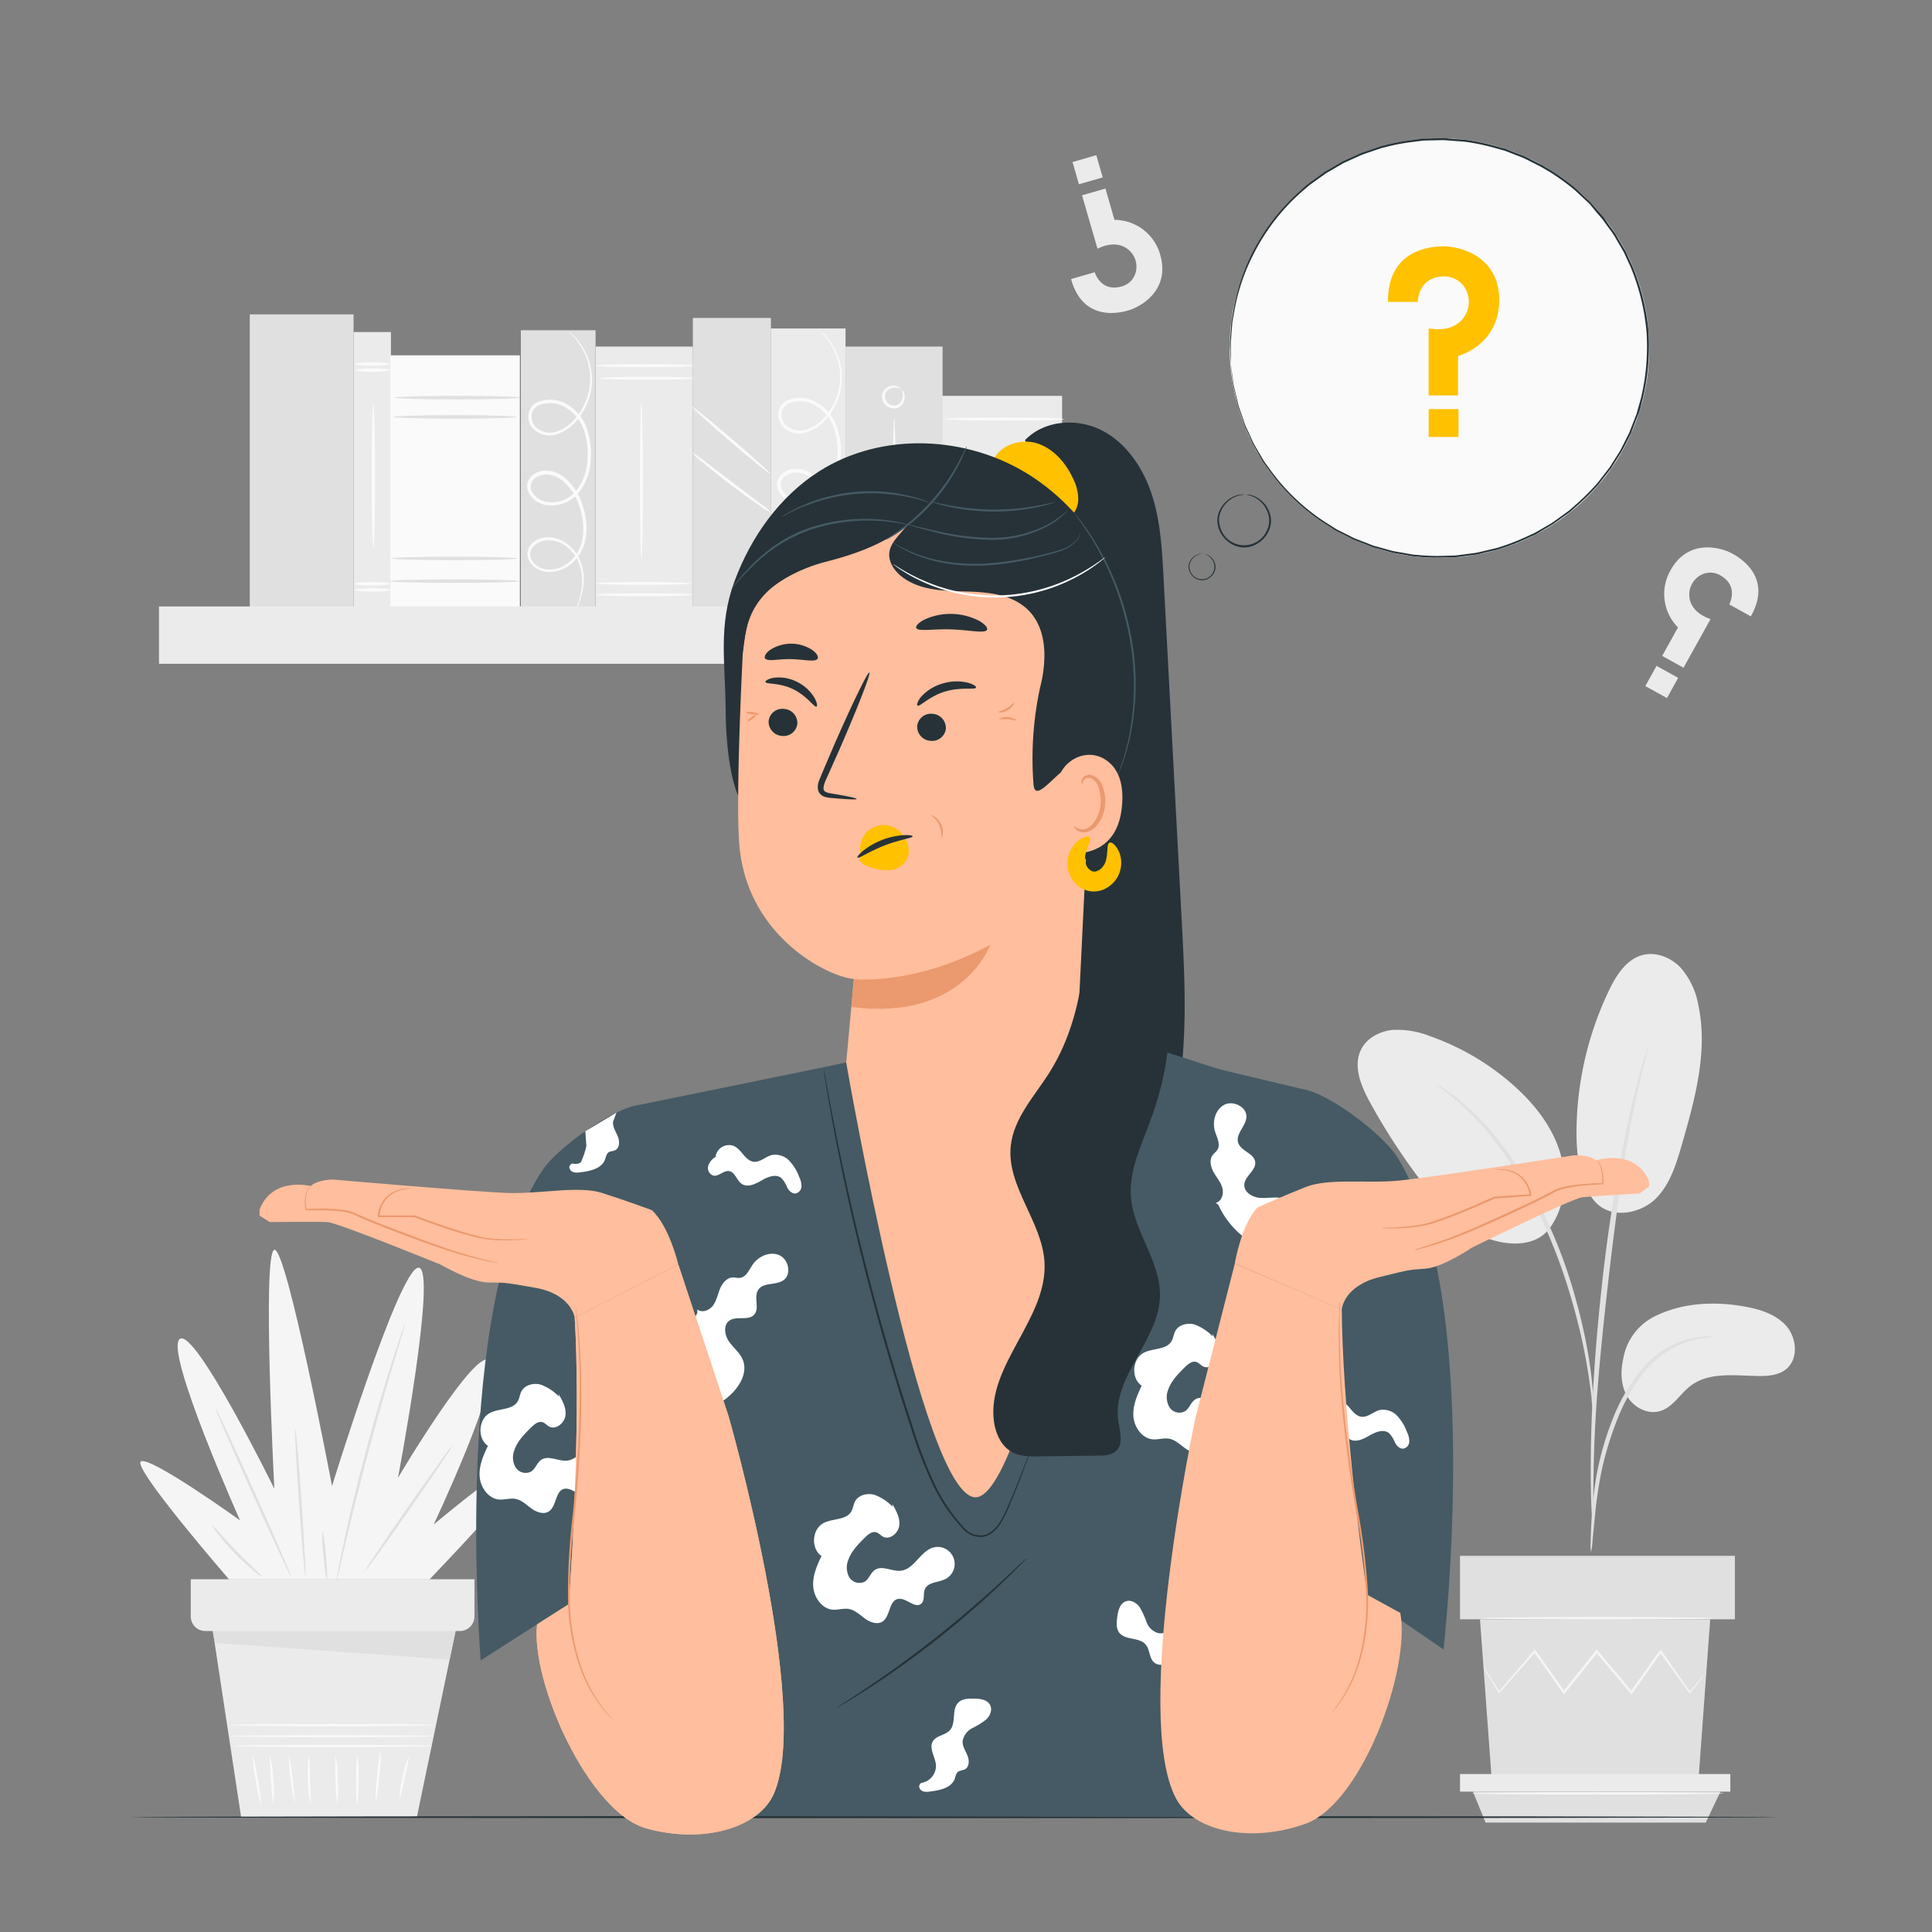 <svg xmlns="http://www.w3.org/2000/svg" viewBox="0 0 500 500"><rect x="0" y="0" width="500" height="500" fill="#808080" stroke="none"/><g id="freepik--background-complete--inject-30"><rect x="243.02" y="102.45" width="31.85" height="54.89" transform="translate(517.89 259.79) rotate(180)" style="fill:#ebebeb"></rect><rect x="154.17" y="89.69" width="25.15" height="68.52" transform="translate(333.49 247.9) rotate(180)" style="fill:#ebebeb"></rect><path d="M153.88,94.64c0-.21,5.75-.38,12.84-.38s12.85.17,12.85.38-5.75.38-12.85.38S153.88,94.85,153.88,94.64Z" style="fill:#fafafa"></path><path d="M155.27,97.89c0-.21,5.44-.38,12.15-.38s12.15.17,12.15.38-5.44.38-12.15.38S155.27,98.1,155.27,97.89Z" style="fill:#fafafa"></path><path d="M166,144.7c-.21,0-.38-9.08-.38-20.27s.17-20.27.38-20.27.38,9.07.38,20.27S166.24,144.7,166,144.7Z" style="fill:#fafafa"></path><path d="M154.17,151c0-.21,5.52-.38,12.31-.38s12.32.17,12.32.38-5.52.38-12.32.38S154.17,151.18,154.17,151Z" style="fill:#fafafa"></path><path d="M154.17,153.91c0-.21,5.65-.38,12.62-.38s12.62.17,12.62.38-5.65.38-12.62.38S154.17,154.12,154.17,153.91Z" style="fill:#fafafa"></path><rect x="179.31" y="82.28" width="20.2" height="75.93" transform="translate(378.82 240.49) rotate(180)" style="fill:#e0e0e0"></rect><path d="M179.18,117.15a19.49,19.49,0,0,1,3.12,2.17l7.29,5.53,7.28,5.54a20,20,0,0,1,2.93,2.44,18.75,18.75,0,0,1-3.24-2c-1.94-1.32-4.58-3.21-7.43-5.37s-5.37-4.2-7.16-5.72A17,17,0,0,1,179.18,117.15Z" style="fill:#fafafa"></path><path d="M179.09,105.27c.14-.16,4.77,3.58,10.34,8.35s10,8.78,9.84,8.94-4.76-3.58-10.34-8.36S179,105.43,179.09,105.27Z" style="fill:#fafafa"></path><rect x="91.5" y="85.93" width="9.66" height="72.33" transform="translate(192.67 244.2) rotate(180)" style="fill:#ebebeb"></rect><path d="M91.9,95.79c0,.25,2,.45,4.53.45S101,96,101,95.79s-2-.46-4.53-.46S91.9,95.54,91.9,95.79Z" style="fill:#fafafa"></path><path d="M91.71,94.21c0,.25,2,.46,4.52.46s4.53-.21,4.53-.46-2-.45-4.53-.45S91.71,94,91.71,94.21Z" style="fill:#fafafa"></path><path d="M91.9,152.67c0,.25,2,.46,4.53.46s4.53-.21,4.53-.46-2-.45-4.53-.45S91.9,152.42,91.9,152.67Z" style="fill:#fafafa"></path><path d="M91.71,151.1c0,.25,2,.45,4.52.45s4.53-.2,4.53-.45-2-.46-4.53-.46S91.71,150.85,91.71,151.1Z" style="fill:#fafafa"></path><path d="M96.63,141.65c.25,0,.45-8.28.45-18.5s-.2-18.51-.45-18.51-.46,8.29-.46,18.51S96.38,141.65,96.63,141.65Z" style="fill:#fafafa"></path><rect x="134.81" y="85.47" width="19.33" height="72.33" transform="translate(288.94 243.27) rotate(180)" style="fill:#e0e0e0"></rect><path d="M148.7,158.73a1.81,1.81,0,0,0,.22-.39c.14-.27.33-.67.55-1.21a21.27,21.27,0,0,0,1.41-4.9,12.88,12.88,0,0,0-1.13-8,10.67,10.67,0,0,0-3.43-3.78,8,8,0,0,0-5.57-1.32,6,6,0,0,0-2.87,1.33,3.83,3.83,0,0,0-1.39,3.06,4.37,4.37,0,0,0,1.65,3.06,6,6,0,0,0,3.3,1.4,8.79,8.79,0,0,0,6.85-2.49,11.05,11.05,0,0,0,3.4-6.95,18.62,18.62,0,0,0-1-8.07,14.89,14.89,0,0,0-4.74-7,7.78,7.78,0,0,0-4.18-1.65,5.45,5.45,0,0,0-4.34,1.54,3.55,3.55,0,0,0-1,2.27,4.14,4.14,0,0,0,.67,2.36,6.24,6.24,0,0,0,3.9,2.66,9.1,9.1,0,0,0,8.51-2.85,14.23,14.23,0,0,0,3.31-8.14,20,20,0,0,0-.83-8.45,11.68,11.68,0,0,0-5-6.42,8.54,8.54,0,0,0-7.68-.8,4,4,0,0,0-2.49,3,4.64,4.64,0,0,0,.87,3.64,6,6,0,0,0,6.52,1.72,11.26,11.26,0,0,0,5.13-3.64,16.46,16.46,0,0,0,3.86-9.92,15.89,15.89,0,0,0-1.79-7.86,15.68,15.68,0,0,0-3-4.1,12,12,0,0,0-1-.87,1.63,1.63,0,0,0-.38-.25,18.26,18.26,0,0,1,4.1,5.38,15.66,15.66,0,0,1,1.6,7.68,16,16,0,0,1-3.84,9.52,10.7,10.7,0,0,1-4.84,3.39,5.33,5.33,0,0,1-5.71-1.5,3.92,3.92,0,0,1-.72-3,3.22,3.22,0,0,1,2.05-2.37,7.78,7.78,0,0,1,6.93.79,10.8,10.8,0,0,1,4.6,6,19.24,19.24,0,0,1,.77,8.06,13.32,13.32,0,0,1-3.1,7.63,8.23,8.23,0,0,1-7.64,2.58,5.4,5.4,0,0,1-3.33-2.26,2.77,2.77,0,0,1,.21-3.53,4.55,4.55,0,0,1,3.62-1.26,6.81,6.81,0,0,1,3.7,1.46,14,14,0,0,1,4.45,6.62,17.63,17.63,0,0,1,1,7.69,10.14,10.14,0,0,1-3.11,6.46,8,8,0,0,1-6.22,2.33c-2.13-.18-4.2-1.8-4.33-3.75a3.13,3.13,0,0,1,1.13-2.51,5.2,5.2,0,0,1,2.54-1.2A7.33,7.33,0,0,1,146,141a10.11,10.11,0,0,1,3.29,3.53,12.5,12.5,0,0,1,1.22,7.67,23.14,23.14,0,0,1-1.22,4.89C148.91,158.15,148.66,158.71,148.7,158.73Z" style="fill:#fafafa"></path><rect x="101.01" y="91.96" width="33.53" height="65.87" transform="translate(235.55 249.79) rotate(180)" style="fill:#fafafa"></rect><path d="M102.16,102.9c0,.26,7.27.46,16.23.46s16.23-.2,16.23-.46-7.27-.45-16.23-.45S102.16,102.65,102.16,102.9Z" style="fill:#e0e0e0"></path><path d="M101.75,107.9c0,.25,7.17.45,16,.45s16-.2,16-.45-7.17-.46-16-.46S101.75,107.65,101.75,107.9Z" style="fill:#e0e0e0"></path><path d="M100.67,150.39c0,.25,7.55.45,16.87.45s16.87-.2,16.87-.45-7.55-.46-16.87-.46S100.67,150.14,100.67,150.39Z" style="fill:#e0e0e0"></path><path d="M101.12,144.52c0,.25,7.36.45,16.44.45s16.44-.2,16.44-.45-7.36-.46-16.44-.46S101.12,144.27,101.12,144.52Z" style="fill:#e0e0e0"></path><rect x="199.49" y="85" width="19.33" height="72.33" transform="translate(418.31 242.34) rotate(180)" style="fill:#ebebeb"></rect><path d="M213.38,158.27a1.8,1.8,0,0,0,.23-.4c.14-.26.32-.67.55-1.2a21,21,0,0,0,1.4-4.91,12.72,12.72,0,0,0-1.13-7.95A10.47,10.47,0,0,0,211,140a8,8,0,0,0-5.57-1.32,5.85,5.85,0,0,0-2.88,1.33,3.8,3.8,0,0,0-1.38,3.05,4.39,4.39,0,0,0,1.65,3.07,6.06,6.06,0,0,0,3.3,1.4,8.8,8.8,0,0,0,6.85-2.5,11,11,0,0,0,3.39-6.95,18.36,18.36,0,0,0-1-8.07,14.92,14.92,0,0,0-4.73-7,7.72,7.72,0,0,0-4.18-1.64,5.4,5.4,0,0,0-4.34,1.54,3.5,3.5,0,0,0-1,2.26,4.24,4.24,0,0,0,.66,2.37,6.33,6.33,0,0,0,3.9,2.66,9.12,9.12,0,0,0,8.52-2.85,14.25,14.25,0,0,0,3.31-8.15,20,20,0,0,0-.83-8.44,11.61,11.61,0,0,0-5-6.42,8.57,8.57,0,0,0-7.68-.81,4.08,4.08,0,0,0-2.5,2.95,4.7,4.7,0,0,0,.88,3.65,6,6,0,0,0,6.51,1.72,11.23,11.23,0,0,0,5.14-3.65,16.39,16.39,0,0,0,3.85-9.92,15.9,15.9,0,0,0-1.78-7.86,15.6,15.6,0,0,0-3-4.09,11.75,11.75,0,0,0-1-.87c-.23-.18-.36-.27-.37-.25a18.1,18.1,0,0,1,4.1,5.37,15.69,15.69,0,0,1,1.59,7.68,15.87,15.87,0,0,1-3.83,9.52,10.62,10.62,0,0,1-4.85,3.4,5.34,5.34,0,0,1-5.71-1.51,3.9,3.9,0,0,1-.71-3,3.22,3.22,0,0,1,2.05-2.36,7.72,7.72,0,0,1,6.93.79,10.86,10.86,0,0,1,4.6,6,19.28,19.28,0,0,1,.77,8.07,13.51,13.51,0,0,1-3.1,7.63,8.23,8.23,0,0,1-7.64,2.57,5.35,5.35,0,0,1-3.33-2.25,2.77,2.77,0,0,1,.21-3.53,4.48,4.48,0,0,1,3.62-1.26,6.91,6.91,0,0,1,3.7,1.45,14.07,14.07,0,0,1,4.45,6.62,17.67,17.67,0,0,1,1,7.69,10.24,10.24,0,0,1-3.11,6.47,8,8,0,0,1-6.22,2.33c-2.13-.18-4.2-1.8-4.33-3.75a3.12,3.12,0,0,1,1.13-2.52,5.28,5.28,0,0,1,2.54-1.19,7.35,7.35,0,0,1,5.14,1.16,10.08,10.08,0,0,1,3.3,3.54,12.5,12.5,0,0,1,1.22,7.67A23,23,0,0,1,214,156.6C213.59,157.69,213.35,158.25,213.38,158.27Z" style="fill:#fafafa"></path><rect x="64.65" y="81.35" width="26.86" height="75.98" transform="translate(156.15 238.69) rotate(180)" style="fill:#e0e0e0"></rect><rect x="218.82" y="89.69" width="25.12" height="67.65" transform="translate(462.76 247.03) rotate(180)" style="fill:#e0e0e0"></rect><path d="M244.57,123.43a21.18,21.18,0,0,0,4,2.84,14,14,0,0,0,5.06,1.4,13,13,0,0,0,6.27-1.09c2.12-.91,4.06-2.07,6-2.75a9.47,9.47,0,0,1,5.47-.5,5.8,5.8,0,0,1,3.17,1.92,2.38,2.38,0,0,1,.63,1.21c-.07,0-.26-.42-.85-1a5.91,5.91,0,0,0-3.07-1.59,9.22,9.22,0,0,0-5.11.63c-1.88.69-3.78,1.85-6,2.79a13.22,13.22,0,0,1-6.63,1.09,13.71,13.71,0,0,1-5.24-1.62,11.54,11.54,0,0,1-2.92-2.25A3.64,3.64,0,0,1,244.57,123.43Z" style="fill:#fafafa"></path><path d="M244,130.12a20.85,20.85,0,0,0,4,2.84,13.88,13.88,0,0,0,5.05,1.4,13,13,0,0,0,6.27-1.09c2.12-.9,4.06-2.07,6-2.75a9.59,9.59,0,0,1,5.48-.5A5.87,5.87,0,0,1,274,132a2.3,2.3,0,0,1,.62,1.21c-.06,0-.25-.42-.84-1a6,6,0,0,0-3.07-1.6,9.36,9.36,0,0,0-5.12.64c-1.87.68-3.78,1.85-6,2.79a13.33,13.33,0,0,1-6.63,1.08,13.71,13.71,0,0,1-5.24-1.62,11.63,11.63,0,0,1-2.93-2.24A3.59,3.59,0,0,1,244,130.12Z" style="fill:#fafafa"></path><path d="M244.42,108.46c0-.22,6.92-.39,15.44-.39s15.45.17,15.45.39-6.91.38-15.45.38S244.42,108.67,244.42,108.46Z" style="fill:#fafafa"></path><path d="M233,100.59a3.65,3.65,0,0,0-2.18-.18,2.59,2.59,0,0,0-1.7,1.41,2.43,2.43,0,0,0,3.11,3,2.65,2.65,0,0,0,1.35-1.76,3.61,3.61,0,0,0-.27-2.17s.25.09.48.47a2.69,2.69,0,0,1,.32,1.81,3.13,3.13,0,0,1-1.56,2.28,3.09,3.09,0,0,1-4.08-3.92,3.1,3.1,0,0,1,2.22-1.65,2.78,2.78,0,0,1,1.83.25C232.94,100.35,233.07,100.56,233,100.59Z" style="fill:#fafafa"></path><path d="M231.42,150.57c-.21,0-.39-9.49-.39-21.18s.18-21.18.39-21.18.38,9.48.38,21.18S231.63,150.57,231.42,150.57Z" style="fill:#fafafa"></path><rect x="41.15" y="156.95" width="259.96" height="14.84" style="fill:#ebebeb"></rect><rect x="278.41" y="156.95" width="22.7" height="14.84" style="fill:#e0e0e0"></rect><path d="M428,340.8c7-3.59,15.15-4.06,22.87-2.78,4.15.68,8.48,1.92,11.3,5s3.36,8.6.12,11.28c-1.93,1.6-4.62,1.84-7.12,1.81-6.05-.07-12.76-1.14-17.59,2.5-2.76,2.08-4.59,5.53-7.88,6.55s-6.87-.91-8.58-3.81-1.76-6.55-1-9.83A15,15,0,0,1,428,340.8Z" style="fill:#ebebeb"></path><path d="M412,310c4.26,6.07,12.53,4.06,16.36.35s5.45-9.08,6.93-14.21c3.37-11.71,6.77-24,4.26-35.92a20,20,0,0,0-4.59-9.77c-2.5-2.64-6.36-4.21-9.88-3.28-4.17,1.1-6.76,5.18-8.63,9.06A85.54,85.54,0,0,0,408,293c0,5.92.67,12.13,4,17" style="fill:#ebebeb"></path><path d="M400.35,318.75c4.62-5.49,5.5-13.48,3.44-20.35s-6.7-12.71-12.05-17.48a64.89,64.89,0,0,0-21.58-12.73,23,23,0,0,0-9.7-1.65c-3.29.32-6.61,2-8.14,4.93-2.27,4.33-.1,9.58,2.26,13.87a164.73,164.73,0,0,0,14.17,21.58c4.25,5.48,9.11,10.88,15.59,13.35s13.2,2.19,16.63-2.3" style="fill:#ebebeb"></path><path d="M411.75,401.68a13.75,13.75,0,0,0,.38-2.76c.2-2,.44-4.53.73-7.53a109.11,109.11,0,0,1,1.7-11.06,85.08,85.08,0,0,1,4-13,47.52,47.52,0,0,1,6.66-11.8,24.73,24.73,0,0,1,8.42-7,23.49,23.49,0,0,1,7.09-2.21,13,13,0,0,0,2.75-.4,12.89,12.89,0,0,0-2.8,0,21.48,21.48,0,0,0-7.39,1.92,25,25,0,0,0-8.89,7.06,47.35,47.35,0,0,0-6.9,12,79.54,79.54,0,0,0-4,13.26,92.48,92.48,0,0,0-1.47,11.19c-.24,3.2-.33,5.79-.37,7.58A12.65,12.65,0,0,0,411.75,401.68Z" style="fill:#e0e0e0"></path><path d="M412.26,395.88a5.09,5.09,0,0,0,.08-1.28c0-1,0-2.17,0-3.66,0-3.18,0-7.78.16-13.46.28-11.36,1.26-23.59,3.15-40.83,1.79-16.22,4.19-35.08,6.73-47.35.54-2.79,1.09-5.3,1.6-7.5s.91-4.1,1.32-5.64.63-2.62.86-3.56a5.3,5.3,0,0,0,.22-1.26,5.34,5.34,0,0,0-.45,1.2l-1.06,3.51c-.47,1.52-.95,3.41-1.51,5.61s-1.18,4.69-1.77,7.47a416.06,416.06,0,0,0-7.07,43.93c-1.9,17.28-2.75,33-2.82,44.4-.07,5.7.05,10.31.2,13.49.09,1.49.16,2.7.22,3.66A5.89,5.89,0,0,0,412.26,395.88Z" style="fill:#e0e0e0"></path><path d="M412.34,365.54a23.25,23.25,0,0,0,0-3.82,103.37,103.37,0,0,0-1.17-10.37,136.61,136.61,0,0,0-3.37-15.11,123.68,123.68,0,0,0-6.32-17.87c-5.24-12.43-12.35-22.59-18.55-28.89a47.09,47.09,0,0,0-4.36-4.05c-.67-.57-1.26-1.13-1.87-1.58L375,282.68a24.55,24.55,0,0,0-3.22-2.06c-.18.25,4.56,3,10.56,9.42s12.89,16.46,18.09,28.78a140.77,140.77,0,0,1,6.35,17.71,152.45,152.45,0,0,1,3.59,15c.79,4.31,1.25,7.83,1.52,10.26A24.52,24.52,0,0,0,412.34,365.54Z" style="fill:#e0e0e0"></path><polygon points="383.02 419.06 386.06 460.71 439.56 460.71 442.6 419.06 383.02 419.06" style="fill:#e0e0e0"></polygon><rect x="377.85" y="402.65" width="71.14" height="16.42" style="fill:#e0e0e0"></rect><polygon points="377.85 459.12 377.85 463.67 381.19 463.67 447.81 463.67 447.81 459.12 377.85 459.12" style="fill:#ebebeb"></polygon><polygon points="384.47 471.68 381.19 463.67 445.26 463.67 441.44 471.68 384.47 471.68" style="fill:#e0e0e0"></polygon><path d="M441.61,432.67a1.79,1.79,0,0,1-.25.39l-.8,1.06-3.12,4-.14.17-.13-.18-7.66-10.59H430c-2.27,3.22-4.81,6.82-7.54,10.67l-.23.34-.27-.32L413,427.56h.52l-.5.62-8,10-.27.33-.24-.34-7.55-10.68.44,0c-3.71,4.24-6.87,7.83-9.29,10.59l-.16.19-.13-.22-2.91-4.88-.74-1.3a2,2,0,0,1-.23-.47,2.13,2.13,0,0,1,.31.41l.83,1.26,3.05,4.79-.29,0L397,427.17l.23-.27.21.29L405,437.81h-.51l8-10,.5-.62.25-.32.26.32,8.92,10.66-.5,0,7.61-10.63.23-.31.21.31,7.5,10.71h-.27l3.24-3.89.87-1A3.27,3.27,0,0,1,441.61,432.67Z" style="fill:#f5f5f5"></path><path d="M443.35,418.79c0,.18-13.41.33-29.94.33s-30-.15-30-.33,13.41-.34,30-.34S443.35,418.6,443.35,418.79Z" style="fill:#f5f5f5"></path><path d="M446.05,464.12c0,.18-14.57.33-32.54.33S381,464.3,381,464.12s14.56-.33,32.54-.33S446.05,463.93,446.05,464.12Z" style="fill:#f5f5f5"></path><path d="M277.19,72.22l6.13-1.76s1.48,5.15,6.86,3.7a5.17,5.17,0,0,0,3.9-4.54,5.72,5.72,0,0,0-1.87-4.85c-1.53-1.41-4.26-2.32-8.18-.4l-4-13.83,6.06-1.74,2.33,8.1A12.33,12.33,0,0,1,300.28,66c2.57,9-4.87,13.36-8.32,14.35C289.33,81.13,280.18,83.07,277.19,72.22Z" style="fill:#ebebeb"></path><rect x="278.28" y="40.95" width="6.4" height="5.98" transform="translate(-1.2 79.37) rotate(-16.02)" style="fill:#ebebeb"></rect><path d="M453.11,159.51l-5.58-3.09s2.59-4.69-2.23-7.47a5.14,5.14,0,0,0-6,.46,5.7,5.7,0,0,0-2.11,4.74c.08,2.08,1.37,4.65,5.5,6.07l-7,12.59-5.52-3.06,4.09-7.37a12.31,12.31,0,0,1-1.91-14.82c4.52-8.16,12.89-6,16-4.27C450.83,144.62,458.67,149.72,453.11,159.51Z" style="fill:#ebebeb"></path><rect x="426.88" y="173.48" width="6.4" height="5.98" transform="translate(720.79 539.24) rotate(-151.02)" style="fill:#ebebeb"></rect><polygon points="54.59 418.89 62.41 470.31 107.87 470.31 118.42 419.63 54.59 418.89" style="fill:#ebebeb"></polygon><path d="M112.06,451.84c0,.15-11.65.27-26,.27s-26-.12-26-.27,11.65-.27,26-.27S112.06,451.69,112.06,451.84Z" style="fill:#fafafa"></path><path d="M112.24,449.31c0,.15-11.73.27-26.19.27s-26.19-.12-26.19-.27,11.72-.26,26.19-.26S112.24,449.16,112.24,449.31Z" style="fill:#fafafa"></path><path d="M112.15,446.46c0,.14-11.73.26-26.19.26s-26.19-.12-26.19-.26,11.72-.27,26.19-.27S112.15,446.31,112.15,446.46Z" style="fill:#fafafa"></path><path d="M67.63,467.37a41.35,41.35,0,0,1-1.39-6.47,40,40,0,0,1-.87-6.57,42,42,0,0,1,1.39,6.48A40.06,40.06,0,0,1,67.63,467.37Z" style="fill:#fafafa"></path><path d="M70.72,466.83a51.08,51.08,0,0,1-.56-6.32,49.5,49.5,0,0,1-.3-6.34,29.57,29.57,0,0,1,.83,6.3A30.08,30.08,0,0,1,70.72,466.83Z" style="fill:#fafafa"></path><path d="M76.36,466.82a51.77,51.77,0,0,1-1.53-13.05,186.15,186.15,0,0,1,1.53,13.05Z" style="fill:#fafafa"></path><path d="M80.32,467.09a52.57,52.57,0,0,1-.43-13.18,56.83,56.83,0,0,1,.33,6.59A58.66,58.66,0,0,1,80.32,467.09Z" style="fill:#fafafa"></path><path d="M87.32,466.83a37.08,37.08,0,0,1-.48-6.25,35.78,35.78,0,0,1,.06-6.26,37.43,37.43,0,0,1,.47,6.24A36.64,36.64,0,0,1,87.32,466.83Z" style="fill:#fafafa"></path><path d="M92.44,467.1a38.48,38.48,0,0,1-.22-6.46,39.1,39.1,0,0,1,.32-6.46,39.1,39.1,0,0,1,.21,6.46A39.83,39.83,0,0,1,92.44,467.1Z" style="fill:#fafafa"></path><path d="M97.23,466.41a44.31,44.31,0,0,1,.39-6.75,42.08,42.08,0,0,1,.92-6.7,44.35,44.35,0,0,1-.39,6.75A42.56,42.56,0,0,1,97.23,466.41Z" style="fill:#fafafa"></path><path d="M103.42,465.74a23.06,23.06,0,0,1,.76-5.75,23.35,23.35,0,0,1,1.69-5.54,47.92,47.92,0,0,1-1.17,5.66A52.88,52.88,0,0,1,103.42,465.74Z" style="fill:#fafafa"></path><path d="M49.37,408.7v9.63a3.78,3.78,0,0,0,3.79,3.78H119a3.79,3.79,0,0,0,3.79-3.78V408.7Z" style="fill:#ebebeb"></path><polyline points="116.36 429.51 117.9 422.11 55.08 422.11 55.62 425.18" style="fill:#e0e0e0"></polyline><path d="M59.28,408.75s-25.59-29.5-22.75-30.57,25.59,15.29,25.59,15.29-19.54-43.72-15.63-46.92S71,385.29,71,385.29s-3.2-61.13,0-61.84,14.93,61.13,14.93,61.13,17.42-56.51,22.39-56.51S103,382.45,103,382.45s20.62-34.83,23.82-30.21-14.58,42.29-14.58,42.29,26-21.68,27-18.83-28.08,33.05-28.08,33.05Z" style="fill:#f5f5f5"></path><path d="M55.71,364.32c.18-.08,4.72,9.65,10.14,21.74s9.67,21.94,9.5,22-4.72-9.65-10.14-21.74S55.53,364.4,55.71,364.32Z" style="fill:#e0e0e0"></path><path d="M76.38,369.76c.2,0,1,8.56,1.69,19.16s1.18,19.19,1,19.2-.94-8.56-1.68-19.16S76.19,369.77,76.38,369.76Z" style="fill:#e0e0e0"></path><path d="M104.9,342.38a2.33,2.33,0,0,1-.15.69c-.15.52-.33,1.17-.56,1.95-.54,1.78-1.26,4.19-2.14,7.12-1.8,6-4.23,14.34-6.7,23.59s-4.52,17.69-5.95,23.8c-.69,3-1.27,5.43-1.69,7.24-.19.79-.35,1.44-.48,2a2.93,2.93,0,0,1-.21.67,2.32,2.32,0,0,1,.07-.7c.1-.54.21-1.19.35-2,.32-1.73.82-4.22,1.48-7.3,1.31-6.14,3.28-14.6,5.75-23.87s5-17.58,6.91-23.56c1-3,1.76-5.4,2.35-7.06.28-.76.5-1.39.69-1.9A2.81,2.81,0,0,1,104.9,342.38Z" style="fill:#e0e0e0"></path><path d="M117.23,373.89c.16.11-4.83,7.56-11.15,16.64S94.5,406.87,94.34,406.76s4.84-7.56,11.16-16.63S117.08,373.78,117.23,373.89Z" style="fill:#e0e0e0"></path><path d="M67.92,408.13a10,10,0,0,1-2.24-1.6,62.15,62.15,0,0,1-4.87-4.5,59.8,59.8,0,0,1-4.37-5,9.09,9.09,0,0,1-1.54-2.28c.16-.13,2.82,3.1,6.41,6.77S68.05,408,67.92,408.13Z" style="fill:#e0e0e0"></path><path d="M83.46,396.41c.19,0,.6,2.7.91,6.08s.4,6.13.21,6.15-.6-2.71-.91-6.08S83.27,396.42,83.46,396.41Z" style="fill:#e0e0e0"></path></g><g id="freepik--Desk--inject-30"><path d="M460.34,470.28c0,.15-95.52.26-213.33.26s-213.35-.11-213.35-.26S129.16,470,247,470,460.34,470.14,460.34,470.28Z" style="fill:#263238"></path></g><g id="freepik--Character--inject-30"><path d="M305.81,237.91l-4.69-88.49c-.38-7.19-.78-14.48-3-21.33s-6.49-13.34-12.88-16.66-15-2.75-20,2.52l3.47,4.78Q264.47,200,265.11,281.4c0,4.06.16,8.41,2.54,11.7,4,5.52,12.1,5.46,18.9,4.85,5.81-.53,12.41-1.51,15.66-6.36a17.71,17.71,0,0,0,2.35-6.8C307.46,269.39,306.64,253.56,305.81,237.91Z" style="fill:#263238"></path><path d="M257.06,119.08c1.84-4,7.19-5.68,11.42-4.31s7.38,5.08,9.25,9.12a12.31,12.31,0,0,1,1.32,5.29,5.91,5.91,0,0,1-2.31,4.76,5.73,5.73,0,0,1-5.52.3,10,10,0,0,1-4.16-3.88" style="fill:#FFC100"></path><path d="M294.54,171c-1.72-19.1-11.82-37.68-28-48s-38.3-11.34-54.49-1.06c-10.3,6.54-17.7,17-21.95,28.46s-2.41,20.89-2.31,33.08c0,6.32.85,23.3,6.3,26.49l85.09,15.27C290.09,209.43,296.26,190.05,294.54,171Z" style="fill:#263238"></path><path d="M237.48,126c-24.46.25-44.14,20.2-45.31,44.2-1,21-1.59,42.23-.7,49.81,2.68,22.87,23,32.76,29.35,33.32.65.06.39,0,.07,0a.18.18,0,0,1,.08.14l-2.45,26.81c-.55,17.47,16.25,117,34,117.68s24.77-99.16,25.66-116.67l5.32-109.6C284.09,146.58,263.42,125.77,237.48,126Z" style="fill:#ffbe9d"></path><path d="M220.89,253.4s0,0-.07,0C220.06,253.34,220.51,253.38,220.89,253.4Z" style="fill:#ffbe9d"></path><path d="M198.92,186.62a3.68,3.68,0,0,0,3.43,3.83,3.56,3.56,0,0,0,4-3.15,3.66,3.66,0,0,0-3.42-3.83A3.57,3.57,0,0,0,198.92,186.62Z" style="fill:#263238"></path><path d="M198.1,176.51c.22.61,3.61.11,7.2,1.87s5.43,4.72,6,4.5c.28-.09.21-1-.56-2.36a10.72,10.72,0,0,0-4.57-4.1,10.23,10.23,0,0,0-6-1C198.72,175.69,198,176.23,198.1,176.51Z" style="fill:#263238"></path><path d="M237.37,187.89a3.66,3.66,0,0,0,3.42,3.83,3.57,3.57,0,0,0,4-3.15,3.68,3.68,0,0,0-3.43-3.83A3.56,3.56,0,0,0,237.37,187.89Z" style="fill:#263238"></path><path d="M237.48,182.63c.61.28,3-2.42,7.11-3.66s7.73-.4,8-1c.16-.26-.56-.88-2.14-1.29a12.45,12.45,0,0,0-6.6.24,12,12,0,0,0-5.5,3.44C237.38,181.61,237.19,182.51,237.48,182.63Z" style="fill:#263238"></path><path d="M221.72,206.77c0-.22-2.44-.74-6.45-1.4-1-.15-2-.38-2.12-1.08s.26-1.8.81-2.95l3.36-7.53c4.68-10.74,8.11-19.58,7.67-19.76s-4.59,8.38-9.27,19.11c-1.13,2.65-2.21,5.17-3.23,7.58-.44,1.13-1.16,2.4-.71,3.93a2.55,2.55,0,0,0,1.62,1.53,7.21,7.21,0,0,0,1.73.31C219.18,206.88,221.7,207,221.72,206.77Z" style="fill:#263238"></path><path d="M221,253.38s15.41,1.84,35.25-8.84c0,0-7,19.85-35.91,16.06Z" style="fill:#eb996e"></path><path d="M237.13,162.52c.48,1,4.43.2,9.15.37s8.62,1.11,9.17.1c.24-.48-.5-1.43-2.1-2.34a16.16,16.16,0,0,0-14-.35C237.72,161.12,236.92,162,237.13,162.52Z" style="fill:#263238"></path><path d="M198,170.39c.67.92,3.47.1,6.79.19s6.1.83,6.79-.08c.3-.44-.1-1.35-1.3-2.24a10,10,0,0,0-10.93-.09C198.13,169,197.7,170,198,170.39Z" style="fill:#263238"></path><path d="M262.44,181.91c.12.06-.42,1.15-1.67,1.87a3.16,3.16,0,0,1-2.46.56c0-.16,1.07-.33,2.19-1S262.32,181.82,262.44,181.91Z" style="fill:#eb996e"></path><path d="M263.05,186.45c-.06.13-1-.24-2.26-.34a20.74,20.74,0,0,1-2.28,0,3.11,3.11,0,0,1,2.32-.47C262.19,185.7,263.13,186.33,263.05,186.45Z" style="fill:#eb996e"></path><path d="M196.49,184.88c0,.14-.8.12-1.73,0s-1.65-.41-1.63-.55.8-.13,1.72,0S196.51,184.74,196.49,184.88Z" style="fill:#eb996e"></path><path d="M195.68,185.06c.09.11-.33.56-.93,1s-1.16.7-1.24.58.33-.56.93-1S195.6,184.94,195.68,185.06Z" style="fill:#eb996e"></path><path d="M243.56,217a6.26,6.26,0,0,0-2.61-6c0-.05.44,0,1,.41a4.82,4.82,0,0,1,1.63,2,4.77,4.77,0,0,1,.36,2.57C243.84,216.62,243.62,217,243.56,217Z" style="fill:#eb996e"></path><path d="M209.53,127.93a44.63,44.63,0,0,0-18.94,30.56l1.68,10.26c.62-4.71.92-10,5.82-15.13,3.29-3.43,9.38-6.65,15.84-8.29,18.49-4.71,24.72-11.42,32.88-23.5C234.84,118.83,219.75,121,209.53,127.93Z" style="fill:#263238"></path><path d="M289.34,155.05c-5.15-18.53-22-33.24-41-35.88l-1.51,2.66-14,16.42c-1.17,1.36-2.39,2.83-2.65,4.6-.35,2.38,1.12,4.69,3,6.22,4.45,3.64,10.69,3.87,16.44,4s12,.63,16.23,4.57c5.22,4.91,5.11,13.24,3.35,20.19a86.81,86.81,0,0,0-1.72,25.27c.64,6.39,9.09-9.13,14.64-5.91,1.55.9-2.63,26-1,25.2s1.44-9.78,2-11.46c2.85-9.08,5.71-18.2,7.23-27.59S291.89,164.22,289.34,155.05Z" style="fill:#263238"></path><path d="M273.59,203.25c.43-6,7.1-9.93,12.27-6.79,2.84,1.72,5,5.11,4.56,11.52-1.07,17.08-18,12.48-18,12C272.42,219.67,273.09,210.31,273.59,203.25Z" style="fill:#ffbe9d"></path><path d="M278,213.81c.08-.05.29.23.77.5a3,3,0,0,0,2.22.19c1.85-.54,3.56-3.31,3.85-6.38a9.77,9.77,0,0,0-.55-4.31,3.45,3.45,0,0,0-2.09-2.44,1.52,1.52,0,0,0-1.81.7c-.26.46-.17.81-.26.83s-.35-.31-.17-1a1.9,1.9,0,0,1,.75-1,2.27,2.27,0,0,1,1.67-.32,4.19,4.19,0,0,1,2.93,2.85,10.17,10.17,0,0,1,.72,4.83c-.34,3.44-2.32,6.54-4.83,7.09a3.23,3.23,0,0,1-2.69-.63C278,214.23,278,213.84,278,213.81Z" style="fill:#eb996e"></path><path d="M277.91,132.62a55.93,55.93,0,0,1,6.09,8.62,71.64,71.64,0,0,1,5,10.31,73.6,73.6,0,0,1,3.81,13.51,66.13,66.13,0,0,1-.27,25.39,22.71,22.71,0,0,1-.54,2.26c-.2.71-.38,1.38-.55,2a26.46,26.46,0,0,1-1.05,3.16c-.3.82-.55,1.47-.74,2a3.71,3.71,0,0,1-.29.67,4.35,4.35,0,0,1,.2-.71c.16-.51.37-1.17.64-2a32.14,32.14,0,0,0,1-3.17c.16-.63.32-1.3.5-2a19.82,19.82,0,0,0,.51-2.26,67.89,67.89,0,0,0,.12-25.21,76.28,76.28,0,0,0-3.74-13.43,75.35,75.35,0,0,0-4.88-10.3c-.4-.71-.79-1.38-1.15-2s-.78-1.19-1.13-1.74l-1-1.51c-.3-.46-.62-.86-.88-1.23l-1.23-1.7A4.08,4.08,0,0,1,277.91,132.62Z" style="fill:#455a64"></path><path d="M279.56,137.82a1.73,1.73,0,0,1-.09.52,4.52,4.52,0,0,1-.68,1.38,9.43,9.43,0,0,1-4.68,3c-2.26.74-5,1.41-8,2.08a72.18,72.18,0,0,1-10,1.47,48.84,48.84,0,0,1-10.15-.3,38.24,38.24,0,0,1-8.06-2,30.09,30.09,0,0,1-5.05-2.39c-.57-.33-1-.62-1.28-.82s-.43-.31-.42-.33.64.36,1.8,1a35.4,35.4,0,0,0,5.08,2.23,40.27,40.27,0,0,0,8,1.87,51,51,0,0,0,10.05.25,91.24,91.24,0,0,0,18-3.38,9.49,9.49,0,0,0,4.63-2.79A6.59,6.59,0,0,0,279.56,137.82Z" style="fill:#455a64"></path><path d="M276.48,131.92s-.08.14-.28.35a12.14,12.14,0,0,1-.9.91,20.69,20.69,0,0,1-3.79,2.77,30.48,30.48,0,0,1-14.91,3.75,62,62,0,0,1-15.29-2.14c-1.92-.48-3.46-.91-4.52-1.22a11.64,11.64,0,0,1-1.63-.53,12.45,12.45,0,0,1,1.68.33l4.55,1.06a68.24,68.24,0,0,0,15.21,2,31.45,31.45,0,0,0,14.73-3.55A30.56,30.56,0,0,0,276.48,131.92Z" style="fill:#455a64"></path><path d="M273,130a6.22,6.22,0,0,1-1.21.41c-.79.25-1.95.54-3.39.84a54.91,54.91,0,0,1-22.88-.13c-1.44-.32-2.59-.62-3.37-.88a5.35,5.35,0,0,1-1.21-.43,6.22,6.22,0,0,1,1.26.24c.8.19,2,.44,3.4.71a62.32,62.32,0,0,0,22.73.13c1.44-.25,2.61-.49,3.41-.67A5.23,5.23,0,0,1,273,130Z" style="fill:#455a64"></path><path d="M250.19,115.47a6.35,6.35,0,0,1-.42,1.22,34.83,34.83,0,0,1-1.44,3.19,47.48,47.48,0,0,1-15,17.36,35,35,0,0,1-2.95,1.89,6.24,6.24,0,0,1-1.15.58,5.94,5.94,0,0,1,1-.76c.69-.45,1.67-1.13,2.84-2A52.76,52.76,0,0,0,248,119.71c.71-1.29,1.24-2.35,1.59-3.1A5.4,5.4,0,0,1,250.19,115.47Z" style="fill:#455a64"></path><path d="M189.49,152.15s.08-.16.29-.44.51-.69.93-1.2a55.48,55.48,0,0,1,3.73-4.16,44.83,44.83,0,0,1,6.34-5.36,39,39,0,0,1,4.23-2.51,35.58,35.58,0,0,1,4.88-2,45.53,45.53,0,0,1,18.27-2,41,41,0,0,1,5.52.9c.64.14,1.13.29,1.47.38a2,2,0,0,1,.5.18s-.72-.12-2-.36a48.75,48.75,0,0,0-5.51-.73A47.36,47.36,0,0,0,210.05,137a39.44,39.44,0,0,0-15.35,9.64c-1.68,1.64-3,3-3.83,4l-1,1.14C189.63,152,189.5,152.17,189.49,152.15Z" style="fill:#455a64"></path><path d="M202.31,133.8a9,9,0,0,1,1.31-.87,17,17,0,0,1,1.59-.9c.64-.33,1.35-.73,2.19-1.07a27.54,27.54,0,0,1,2.73-1.12c1-.4,2.08-.71,3.22-1.06a43.81,43.81,0,0,1,15.4-1.51c1.19.12,2.32.22,3.36.41s2,.36,2.9.57,1.66.43,2.35.63a16,16,0,0,1,1.74.58,9.58,9.58,0,0,1,1.45.59,8.27,8.27,0,0,1-1.51-.4c-.48-.15-1.06-.33-1.76-.49s-1.47-.4-2.35-.55-1.84-.37-2.88-.5-2.16-.25-3.34-.36a49.82,49.82,0,0,0-7.68.11,50.32,50.32,0,0,0-7.55,1.38c-1.13.34-2.22.63-3.2,1s-1.91.71-2.73,1-1.56.7-2.2,1-1.19.58-1.63.82A9.52,9.52,0,0,1,202.31,133.8Z" style="fill:#455a64"></path><path d="M287.11,218.11c.32-.17.82,0,1.4.62a6.51,6.51,0,0,1,1.54,3.21,7.44,7.44,0,0,1,0,2.68,7.32,7.32,0,0,1-1.29,3.07,7.45,7.45,0,0,1-2.92,2.4,6.49,6.49,0,0,1-4.43.41,6.76,6.76,0,0,1-3.61-2.46,7.68,7.68,0,0,1-1.47-3.45,7.56,7.56,0,0,1,1.43-5.66,6.69,6.69,0,0,1,2.74-2.24c.77-.31,1.31-.27,1.53,0,.47.57-.48,2-1,4a5,5,0,0,0,0,2.93,2.93,2.93,0,0,0,1.73,1.89,1.85,1.85,0,0,0,1.08-.06,3.69,3.69,0,0,0,1.21-.75,4.55,4.55,0,0,0,1.29-2.57C286.74,220.11,286.45,218.44,287.11,218.11Z" style="fill:#FFC100"></path><path d="M234.73,218a7.27,7.27,0,0,0-2.54-3.37,6.1,6.1,0,0,0-9.43,6.41l-.24.28a1.64,1.64,0,0,0,.34,1.86,4.35,4.35,0,0,0,1.74,1,12.27,12.27,0,0,0,5.8,1,5.44,5.44,0,0,0,4.55-3.32A5.69,5.69,0,0,0,234.73,218Z" style="fill:#FFC100"></path><path d="M236.2,216.43c0,.46-3.41.86-7.3,2.38s-6.71,3.48-7,3.13c-.13-.16.42-.89,1.54-1.8a18.89,18.89,0,0,1,10.41-4C235.3,216.06,236.19,216.23,236.2,216.43Z" style="fill:#263238"></path><path d="M219,275l-53.27,10.89c-6.89.7-21.38,11.07-25.24,16.82-23.67,35.21-16.1,125.84-16.1,127l66.94-42.8Z" style="fill:#455a64"></path><path d="M164.05,286.75,219,275s19.48,112.77,33.52,112.5,35-119.86,35-119.86l49.71,16.13s-9.71,83.07-12,97.88-5.73,88.63-5.73,88.63L193.68,470s-2.09-57.77-10.44-86.24S164.05,286.75,164.05,286.75Z" style="fill:#455a64"></path><path d="M284,269.22l52.89,12.59c6.87.92,21,11.75,24.7,17.62,22.53,35.94,12.07,126.29,12,127.45L308.08,382Z" style="fill:#455a64"></path><path d="M265.58,403.37a2.54,2.54,0,0,1-.41.48l-1.26,1.32c-1.1,1.14-2.73,2.74-4.78,4.69-4.1,3.91-9.94,9.12-16.72,14.47s-13.23,9.8-18,12.87c-2.38,1.53-4.33,2.74-5.69,3.54l-1.57.92a2.47,2.47,0,0,1-.57.29,4.14,4.14,0,0,1,.51-.38l1.52-1c1.33-.85,3.25-2.11,5.59-3.68,4.7-3.14,11.09-7.64,17.86-13s12.64-10.49,16.8-14.32c2.08-1.92,3.74-3.48,4.89-4.58l1.33-1.24A3.17,3.17,0,0,1,265.58,403.37Z" style="fill:#263238"></path><path d="M267.61,372.59a1.76,1.76,0,0,1-.1.4c-.09.28-.21.67-.37,1.15-.33,1-.84,2.5-1.53,4.4s-1.56,4.22-2.62,6.89c-.53,1.33-1.12,2.75-1.76,4.25a28.53,28.53,0,0,1-2.3,4.64,7.9,7.9,0,0,1-.83,1.12,6.87,6.87,0,0,1-1,1,5.42,5.42,0,0,1-2.66,1.3,6.15,6.15,0,0,1-5.56-2.43,44.45,44.45,0,0,1-7.57-11.28,112,112,0,0,1-5.42-14c-1.62-4.95-3.27-10.07-4.84-15.36-6.38-21.13-10.93-40.61-13.78-54.79-1.44-7.08-2.44-12.85-3.14-16.83-.31-2-.56-3.52-.74-4.59q-.1-.76-.18-1.2a1.81,1.81,0,0,1,0-.41,2.09,2.09,0,0,1,.09.4l.24,1.19c.19,1.07.47,2.61.83,4.58.76,4,1.82,9.72,3.3,16.79,2.94,14.15,7.54,33.59,13.91,54.71,1.58,5.28,3.23,10.4,4.83,15.35a114.67,114.67,0,0,0,5.37,13.95A44.46,44.46,0,0,0,249.19,395a5.75,5.75,0,0,0,5.18,2.33,4.94,4.94,0,0,0,2.48-1.2,6.35,6.35,0,0,0,1-1,8.35,8.35,0,0,0,.81-1.07,28.35,28.35,0,0,0,2.3-4.57q1-2.24,1.79-4.23c1.09-2.66,2-5,2.7-6.85s1.24-3.34,1.62-4.36l.42-1.14C267.55,372.72,267.61,372.59,267.61,372.59Z" style="fill:#263238"></path><path d="M206.84,304.63a12.27,12.27,0,0,0-2.58-4.24,5,5,0,0,0-4.55-1.46c-1.61.42-3,1.9-4.6,1.74-2.2-.22-3.11-3.06-5.08-4.05a3.53,3.53,0,0,0-4.83,2.57l.25.07a4.38,4.38,0,0,0-2.15,2.4,2.06,2.06,0,0,0,1.35,2.59c1.39.25,2.58-1.36,4-1.17,1.56.22,2,2.36,3.24,3.26,1.5,1.07,3.56.13,5.14-.8s3.69-1.82,5.14-.7a6.94,6.94,0,0,1,1.54,2.46c.46.86,1.29,1.7,2.25,1.56a1.94,1.94,0,0,0,1.46-1.81A5.29,5.29,0,0,0,206.84,304.63Z" style="fill:#fff"></path><path d="M364.13,370.62a12.4,12.4,0,0,0-2.57-4.24,5,5,0,0,0-4.55-1.45c-1.61.42-2.95,1.89-4.61,1.73-2.2-.21-3.1-3.06-5.08-4a3.51,3.51,0,0,0-4.82,2.56l.24.08a4.33,4.33,0,0,0-2.15,2.39,2.08,2.08,0,0,0,1.36,2.6c1.38.25,2.57-1.37,4-1.17s1.95,2.35,3.24,3.26c1.5,1.06,3.55.12,5.14-.81s3.68-1.82,5.13-.69a7,7,0,0,1,1.55,2.45c.46.86,1.28,1.71,2.25,1.56a1.93,1.93,0,0,0,1.46-1.81A5.33,5.33,0,0,0,364.13,370.62Z" style="fill:#fff"></path><path d="M180.45,338.88c1.22,1,3.15.23,4.07-1s1.21-2.88,1.81-4.33,1.76-2.9,3.33-2.95c.62,0,1.23.19,1.84.11,1.6-.19,2.34-2,3.23-3.34,1.47-2.23,4.48-3.6,6.94-2.53s3.26,5,1.05,6.51c-1.95,1.33-5.15.46-6.46,2.42s.43,4.83-1.1,6.48-4.6.21-6.43,1.55c-1.6,1.17-1.2,3.74-.07,5.37s2.82,2.9,3.57,4.74c1.41,3.43-1,7.28-3.84,9.65a6,6,0,0,1-3.15,1.58c-2.45.21-4.33-2.12-5.33-4.37a22.24,22.24,0,0,1,.56-19" style="fill:#fff"></path><path d="M314.63,311.29c1.53-.34,2.13-2.32,1.72-3.84s-1.51-2.73-2.27-4.1-1.17-3.19-.23-4.44c.37-.5.91-.85,1.23-1.38.84-1.37-.11-3.07-.6-4.6-.83-2.55,0-5.76,2.34-7s5.94.56,5.75,3.23c-.18,2.35-2.85,4.31-2.13,6.56s4,2.67,4.39,4.9-2.71,3.73-2.8,6c-.07,2,2.18,3.27,4.16,3.4s4-.39,5.94.16c3.56,1,5.09,5.3,5.15,9a5.92,5.92,0,0,1-.73,3.45c-1.35,2.05-4.35,2.07-6.73,1.46a22.24,22.24,0,0,1-14.51-12.27" style="fill:#fff"></path><path d="M231,389.94a12.56,12.56,0,0,0-4.68-3.08c-1.81-.52-4.06,0-5,1.63-.46.84-.52,1.86-1,2.68-1.35,2.3-4.82,1.76-7.19,3-3,1.57-3.35,6.59-.52,8.52-1.23,2.52-2.37,5.24-2.14,8s2.24,5.65,5,5.89c1.41.12,2.83-.42,4.23-.17,1.61.28,2.84,1.53,4.17,2.49s3.18,1.64,4.55.74c2-1.36,1.6-5.37,4-5.83,2.11-.41,4.38,2.63,6,1.21,1-.87.43-2.53.94-3.74.8-1.87,3.46-1.71,5.29-2.61a4.4,4.4,0,0,0-3.15-8.17c-3.35,1-4.88,5.58-8.34,6-2.3.26-4.87-1.5-6.77-.18-1.1.76-1.46,2.29-2.57,3a3.08,3.08,0,0,1-4-1.08,5.17,5.17,0,0,1-.3-4.48c.8-2.33,2.61-4.15,4.36-5.88.81-.8,1.86-1.66,2.93-1.31.63.19,1.06.75,1.63,1.08,1.74,1,4-.79,4.28-2.77s-.76-3.9-1.78-5.63" style="fill:#fff"></path><path d="M144.67,361.44a12.56,12.56,0,0,0-4.68-3.08c-1.81-.53-4.06,0-5,1.63-.46.84-.52,1.85-1,2.68-1.35,2.29-4.82,1.76-7.19,3-3,1.57-3.35,6.59-.52,8.52-1.23,2.52-2.37,5.24-2.14,8s2.24,5.65,5,5.88c1.41.12,2.83-.41,4.23-.16,1.61.28,2.84,1.53,4.17,2.49s3.18,1.64,4.54.73c2-1.35,1.61-5.36,4-5.83,2.11-.41,4.38,2.64,6,1.21,1-.86.43-2.52.94-3.73.8-1.87,3.46-1.72,5.29-2.61a4.4,4.4,0,0,0-3.15-8.17c-3.35,1-4.88,5.58-8.34,6-2.3.26-4.87-1.5-6.77-.18-1.1.75-1.46,2.28-2.57,3a3.07,3.07,0,0,1-4.05-1.07,5.19,5.19,0,0,1-.3-4.49c.8-2.33,2.61-4.14,4.36-5.88.81-.79,1.86-1.65,2.93-1.31.63.2,1.06.76,1.63,1.08,1.74,1,4-.78,4.28-2.77s-.76-3.89-1.78-5.62" style="fill:#fff"></path><path d="M313.86,345.87a12.73,12.73,0,0,0-4.67-3.08c-1.81-.52-4.07,0-5,1.63-.46.84-.52,1.86-1,2.68-1.36,2.3-4.83,1.76-7.19,3-3,1.56-3.35,6.59-.53,8.52-1.23,2.52-2.36,5.24-2.14,8s2.24,5.64,5,5.88c1.41.12,2.84-.41,4.23-.17,1.61.29,2.84,1.54,4.17,2.49s3.19,1.64,4.55.74c2-1.36,1.6-5.36,4-5.83,2.12-.41,4.38,2.63,6,1.21,1-.87.42-2.53.94-3.73.79-1.87,3.46-1.72,5.28-2.62a4.39,4.39,0,0,0-3.15-8.17c-3.35,1-4.88,5.58-8.34,6-2.3.25-4.86-1.5-6.77-.19-1.09.76-1.45,2.29-2.56,3a3.07,3.07,0,0,1-4.05-1.08,5.2,5.2,0,0,1-.31-4.48c.81-2.33,2.61-4.15,4.37-5.88.8-.79,1.85-1.65,2.93-1.31.62.2,1.05.76,1.62,1.08,1.75,1,4-.78,4.29-2.77s-.77-3.9-1.79-5.63" style="fill:#fff"></path><path d="M237.72,461.47a4.49,4.49,0,0,0,4.51-4.65c-.18-2.15-1.91-4.4-.77-6.22.93-1.48,3.16-1.51,4.34-2.79,1.75-1.89.38-5.43,2.24-7.21,1-1,2.51-1,3.89-1,1.61,0,3.54.21,4.3,1.64.66,1.25,0,2.85-1.05,3.81a21.76,21.76,0,0,1-3.61,2.23,4.62,4.62,0,0,0-2.44,3.3c-.09,1.35.76,2.55,1.27,3.81s.45,3-.79,3.58a10.08,10.08,0,0,0-1.56.48c-.65.42-.75,1.29-1,2-.93,2.27-3.81,2.88-6.25,3.18a4.54,4.54,0,0,1-1.8,0,1.52,1.52,0,0,1-1.13-1.27c0-.6.65-1.18,1.2-.91" style="fill:#fff"></path><path d="M159.91,294.17c-.5-1.26-1.36-2.46-1.26-3.82l.89-2.4-8.06,4.81.27,3.82a19.82,19.82,0,0,1-1.38,4.12c-.57.69-1.83.5-1.83.5-.54-.27-1.22.31-1.19.91a1.51,1.51,0,0,0,1.13,1.27,4.49,4.49,0,0,0,1.79,0c2.45-.3,5.33-.91,6.26-3.18.29-.71.39-1.58,1-2,.46-.3,1.07-.26,1.57-.48C160.37,297.2,160.41,295.42,159.91,294.17Z" style="fill:#fff"></path><path d="M309.05,435.27a4.48,4.48,0,0,0-4.06-5c-2.15-.09-4.6,1.35-6.26,0-1.35-1.1-1.1-3.32-2.22-4.65-1.66-2-5.34-1.05-6.88-3.12-.82-1.1-.67-2.62-.49-4,.22-1.6.66-3.49,2.17-4.07,1.33-.5,2.83.36,3.65,1.52a22.53,22.53,0,0,1,1.77,3.86,4.55,4.55,0,0,0,3,2.83c1.32.27,2.63-.43,3.94-.77s3.06-.08,3.45,1.22a10.75,10.75,0,0,0,.28,1.62c.34.68,1.19.9,1.85,1.27,2.15,1.21,2.39,4.15,2.38,6.6a4.43,4.43,0,0,1-.26,1.78,1.5,1.5,0,0,1-1.39,1c-.6-.06-1.09-.8-.76-1.3" style="fill:#fff"></path><path d="M175.55,327.27,148.73,341c1.48,23.68-.42,60.49-1.57,74.2L139,420.39c-1.7,14.93,13.34,48.58,28.2,52.77s29.12-.19,33-8.79c10-22.24-11.65-97.86-11.65-97.86Z" style="fill:#ffbe9d"></path><path d="M175.55,327.27,148.73,341c1.48,23.68-.42,60.49-1.57,74.2L139,420.39c-1.7,14.93,13.34,48.58,28.2,52.77s29.12-.19,33-8.79c10-22.24-11.65-97.86-11.65-97.86Z" style="fill:#ffbe9d"></path><path d="M175.55,327.27s-2.29-9.9-6.86-14.09c0,0-6.71-2.48-12.85-4.44s-16,.28-24.43,0-45.28-3.48-45.28-3.48-3.9,0-5.71,1.67c0,0-10-2.51-13.25,6.14v1.53l2.65,1.67s12.27-.15,14.92,0,29.28,11,29.28,11,7.67,4.48,12.13,4.62,3.06-.28,12.41,1.39S148.73,341,148.73,341Z" style="fill:#ffbe9d"></path><path d="M136.88,320.6a2.88,2.88,0,0,1-.52.1c-.35,0-.86.1-1.52.15a53,53,0,0,1-5.61.13,27.83,27.83,0,0,1-3.88-.33c-1.38-.24-2.83-.61-4.34-1-3-.85-6.29-1.93-9.69-3.14-1.4-.5-2.77-1-4.09-1.5l.09,0L98,315h-.24l0-.24a8.06,8.06,0,0,1,2-4.74,7.48,7.48,0,0,1,3.38-2.08,9.55,9.55,0,0,1,2.51-.41,2.82,2.82,0,0,1,.89.05,13.19,13.19,0,0,0-3.32.6,7.39,7.39,0,0,0-3.19,2.08,7.83,7.83,0,0,0-1.82,4.54l-.22-.24,9.34,0h.05l0,0,4.07,1.49c3.4,1.2,6.66,2.29,9.65,3.17,1.5.43,2.93.81,4.28,1.07a30.44,30.44,0,0,0,3.82.38c2.36.12,4.27.08,5.59,0l1.52-.06A2,2,0,0,1,136.88,320.6Z" style="fill:#eb996e"></path><path d="M128.87,326.86a2.64,2.64,0,0,1-.59-.07c-.39-.06-1-.16-1.68-.31-1.45-.3-3.54-.77-6.1-1.46-5.14-1.36-12-3.91-19.55-6.79-2.15-.84-4.24-1.66-6.23-2.5-1-.42-2-.82-2.9-1.29a9.77,9.77,0,0,0-2.79-.79,38.34,38.34,0,0,0-5.35-.42c-1.65,0-3.15,0-4.45,0h-.15l0-.15a9.36,9.36,0,0,1,.31-4.81c.44-1.07,1-1.41,1-1.37a3.46,3.46,0,0,0-.3.33,4.09,4.09,0,0,0-.59,1.1,9.61,9.61,0,0,0-.15,4.7l-.17-.13c1.32-.08,2.82-.13,4.48-.11a37.55,37.55,0,0,1,5.41.37A10,10,0,0,1,92,314c.91.44,1.89.84,2.87,1.26,2,.82,4.08,1.64,6.23,2.47,7.53,2.88,14.37,5.49,19.46,6.93,2.54.73,4.61,1.26,6.05,1.61l1.65.41A2,2,0,0,1,128.87,326.86Z" style="fill:#eb996e"></path><path d="M149,338.1a1,1,0,0,1,.06.28c0,.21.07.48.11.82.09.73.25,1.8.38,3.19.31,2.77.62,6.79.79,11.77s.16,10.92-.12,17.5-.82,13.8-1.57,21.36a168.6,168.6,0,0,0-1.2,21.34,56.14,56.14,0,0,0,3,17.1,38,38,0,0,0,5.46,10.34c.41.57.81,1,1.15,1.44a13.48,13.48,0,0,0,.89,1l.56.62.18.22a23,23,0,0,1-2.94-3.18,36.7,36.7,0,0,1-5.65-10.34,55.3,55.3,0,0,1-3.09-17.2A163.5,163.5,0,0,1,148.13,393c.75-7.55,1.31-14.76,1.61-21.33s.36-12.5.23-17.47-.38-9-.62-11.76c-.1-1.39-.23-2.47-.28-3.2,0-.34,0-.61-.07-.83A1,1,0,0,1,149,338.1Z" style="fill:#eb996e"></path><path d="M319.57,327l27.68,11.82c.14,23.72,4.55,60.32,6.62,73.93l8.53,4.67c2.71,14.77-10,49.37-24.54,54.57s-29.07,1.79-33.5-6.53c-11.47-21.52,5-98.43,5-98.43Z" style="fill:#ffbe9d"></path><path d="M319.57,327s1.6-10,5.88-14.53c0,0,6.53-2.93,12.51-5.29s16-.81,24.38-1.67S407.28,299,407.28,299s3.89-.27,5.81,1.28c0,0,9.85-3.19,13.64,5.22l.1,1.53-2.53,1.84s-12.25.69-14.88,1-28.47,13-28.47,13-7.34,5-11.78,5.43-3.08-.07-12.29,2.24-9.63,8.34-9.63,8.34Z" style="fill:#ffbe9d"></path><path d="M357.69,317.74a2,2,0,0,1,.53,0l1.52-.05c1.32,0,3.23-.14,5.57-.41a30.29,30.29,0,0,0,3.78-.65c1.34-.35,2.74-.83,4.21-1.36,2.92-1.07,6.1-2.38,9.4-3.82l4-1.76.05,0h0l9.32-.6-.2.25a7.81,7.81,0,0,0-2.12-4.41,7.49,7.49,0,0,0-3.32-1.85,13.08,13.08,0,0,0-3.36-.37,2.62,2.62,0,0,1,.89-.12,9.53,9.53,0,0,1,2.53.24,7.63,7.63,0,0,1,3.51,1.84,8.15,8.15,0,0,1,2.31,4.6l0,.24-.25,0-9.31.67.09,0c-1.29.59-2.62,1.18-4,1.77-3.31,1.44-6.5,2.74-9.45,3.79-1.48.52-2.9,1-4.26,1.33a28.5,28.5,0,0,1-3.85.59,53.2,53.2,0,0,1-5.61.25c-.66,0-1.17,0-1.52-.05A1.84,1.84,0,0,1,357.69,317.74Z" style="fill:#eb996e"></path><path d="M366.1,323.44a2.54,2.54,0,0,1,.56-.21l1.63-.52c1.4-.45,3.44-1.11,5.92-2,5-1.78,11.62-4.84,19-8.23,2.08-1,4.11-1.94,6-2.9.95-.48,1.9-.94,2.77-1.45a10.46,10.46,0,0,1,2.88-1,38.71,38.71,0,0,1,5.38-.73c1.65-.13,3.15-.19,4.48-.2l-.16.15a9.72,9.72,0,0,0-.48-4.68,3.83,3.83,0,0,0-.66-1.06,4.32,4.32,0,0,0-.32-.31s.63.25,1.14,1.29a9.4,9.4,0,0,1,.64,4.79v.14h-.15c-1.31,0-2.81.12-4.45.27a40.79,40.79,0,0,0-5.3.79,9.77,9.77,0,0,0-2.74,1c-.9.53-1.84,1-2.8,1.49-1.92,1-3.95,1.93-6,2.91-7.33,3.39-14,6.4-19,8.11-2.51.86-4.57,1.47-6,1.87-.71.19-1.27.34-1.65.42A2.3,2.3,0,0,1,366.1,323.44Z" style="fill:#eb996e"></path><path d="M346.79,336a1.64,1.64,0,0,1,0,.29c0,.22,0,.49,0,.83,0,.74-.06,1.82-.07,3.21-.05,2.78,0,6.81.18,11.78s.68,10.87,1.43,17.41,1.8,13.69,3.05,21.17A163.93,163.93,0,0,1,354,412a55.56,55.56,0,0,1-1.91,17.38,36.93,36.93,0,0,1-4.93,10.7,24.06,24.06,0,0,1-2.72,3.37,1.58,1.58,0,0,1,.16-.24l.52-.65c.23-.28.51-.64.82-1.08s.68-.92,1.05-1.52a38.1,38.1,0,0,0,4.75-10.69A56.22,56.22,0,0,0,353.53,412a167.67,167.67,0,0,0-2.65-21.21c-1.26-7.49-2.3-14.66-3-21.21s-1.15-12.47-1.31-17.45-.13-9,0-11.8c0-1.39.12-2.47.16-3.2,0-.34.05-.62.06-.83A1.36,1.36,0,0,1,346.79,336Z" style="fill:#eb996e"></path><path d="M292.69,309.88c-.62-7.47,3.2-14.47,5.63-21.55,4.92-14.3,4.57-22.26,5.46-50.42l-22.92-5.31c-.76,9.39.59,5.72-.3,15.88s-3.47,20.34-8.91,29c-3.88,6.17-9.34,11.89-10.07,19.14-1.07,10.49,8.15,19.54,8.74,30.07.81,14.62-15,26.67-13.09,41.18.43,3.21,1.94,6.51,4.81,8,2.07,1.08,4.51,1.08,6.84,1.05l15.38-.21c1.65,0,3.47-.11,4.65-1.27,1.91-1.86.9-5,.51-7.65-1.73-11.41,10.49-20.77,10.78-32.31C300.43,326.51,293.43,318.8,292.69,309.88Z" style="fill:#263238"></path><path d="M286,144.26a2.89,2.89,0,0,1-.44.4c-.31.25-.74.64-1.34,1.08a41.67,41.67,0,0,1-5.33,3.42,44.78,44.78,0,0,1-40.35,1.29,42.18,42.18,0,0,1-5.53-3.07c-.63-.4-1.08-.76-1.4-1a2.13,2.13,0,0,1-.47-.38,3.27,3.27,0,0,1,.53.3c.33.19.81.53,1.45.9a47.93,47.93,0,0,0,5.58,2.91,45.75,45.75,0,0,0,40-1.28,51.37,51.37,0,0,0,5.38-3.26c.62-.41,1.07-.78,1.39-1A2.41,2.41,0,0,1,286,144.26Z" style="fill:#fff"></path></g><g id="freepik--speech-bubble--inject-30"><circle cx="372.54" cy="90.06" r="54.29" transform="translate(-9.54 59.81) rotate(-9.06)" style="fill:#fafafa"></circle><path d="M322.63,128c0,.05.59.09,1.54.48a7,7,0,0,1,3.25,2.79,6.69,6.69,0,0,1,1,2.77,5.9,5.9,0,0,1-.58,3.3,6.44,6.44,0,0,1-12-.72,5.91,5.91,0,0,1-.19-3.34,6.79,6.79,0,0,1,1.32-2.63,7.09,7.09,0,0,1,3.56-2.39c1-.27,1.58-.24,1.58-.29a1.24,1.24,0,0,0-.42,0,2.5,2.5,0,0,0-.52,0,5.13,5.13,0,0,0-.69.11,7.26,7.26,0,0,0-5.24,5.11,6.32,6.32,0,0,0,.16,3.59,7.46,7.46,0,0,0,2.25,3.27,6.94,6.94,0,0,0,3.94,1.63,6.79,6.79,0,0,0,4.09-1.16,7.29,7.29,0,0,0,2.62-3,6.25,6.25,0,0,0,.59-3.55,7.24,7.24,0,0,0-4.6-5.69,3.53,3.53,0,0,0-.67-.2,2.2,2.2,0,0,0-.51-.08A1.29,1.29,0,0,0,322.63,128Z" style="fill:#263238"></path><path d="M311.38,143.3s.29,0,.77.24a3.51,3.51,0,0,1,1.62,1.39,3.39,3.39,0,0,1,.5,1.39A2.93,2.93,0,0,1,314,148a3.21,3.21,0,0,1-6-.36,2.88,2.88,0,0,1-.1-1.66,3.35,3.35,0,0,1,.66-1.32,3.53,3.53,0,0,1,1.77-1.19c.5-.14.8-.12.79-.15h-.21a.72.72,0,0,0-.25,0,1.61,1.61,0,0,0-.35.06,3.57,3.57,0,0,0-2.61,2.55,3.06,3.06,0,0,0,.08,1.79,3.72,3.72,0,0,0,1.12,1.63,3.42,3.42,0,0,0,2,.81,3.37,3.37,0,0,0,2.05-.58,3.61,3.61,0,0,0,1.3-1.48,3.12,3.12,0,0,0,.3-1.77,3.65,3.65,0,0,0-.56-1.46,3.53,3.53,0,0,0-1.74-1.38,1.73,1.73,0,0,0-.33-.1.92.92,0,0,0-.26,0C311.45,143.29,311.38,143.29,311.38,143.3Z" style="fill:#263238"></path><path d="M318.52,94.28s0-.3,0-.88,0-1.45,0-2.57c0-.57,0-1.2,0-1.9s.1-1.46.16-2.28.13-1.71.21-2.66a9.59,9.59,0,0,1,.19-1.46c.09-.5.18-1,.28-1.54a51.77,51.77,0,0,1,4.84-14.79A53.71,53.71,0,0,1,336.6,49.88L338.79,48c.77-.6,1.59-1.15,2.4-1.74l1.23-.88a10.73,10.73,0,0,1,1.27-.84l2.69-1.56,1.36-.79c.48-.21,1-.43,1.45-.66l2.94-1.33c1-.42,2.06-.73,3.1-1.1l1.58-.54c.26-.08.52-.19.79-.26l.82-.19a51,51,0,0,1,6.73-1.32c1.16-.13,2.32-.33,3.49-.41l3.57-.09c.6,0,1.2-.06,1.81,0l1.81.14c1.21.1,2.44.15,3.66.3a57.45,57.45,0,0,1,7.32,1.54l1.84.52c.3.09.61.16.91.26l.9.35,3.6,1.4c1.18.53,2.32,1.16,3.5,1.74.57.31,1.18.56,1.74.92L401,44.45a60.81,60.81,0,0,1,6.5,4.7l3,2.79.75.7c.23.25.45.52.68.77L413.21,55l1.37,1.56,1.22,1.68L417,59.89l.61.85.53.91,2.12,3.64c.59,1.28,1.17,2.57,1.77,3.86a57.46,57.46,0,0,1,4.09,16.72A57.46,57.46,0,0,1,424.69,103l-1.14,4.09q-.76,2-1.53,3.93l-.39,1-.47.93-.94,1.87-.94,1.85-1.11,1.75-1.1,1.74-.55.86-.63.81-2.5,3.22a61.78,61.78,0,0,1-5.68,5.65L406.22,132c-.5.44-1.06.78-1.58,1.18-1.07.75-2.1,1.55-3.19,2.26l-3.34,1.94-.83.48c-.28.15-.58.27-.86.41l-1.74.79a56,56,0,0,1-7,2.66c-1.19.34-2.39.58-3.57.87l-1.77.41c-.59.13-1.2.17-1.79.26l-3.54.46c-1.17.11-2.35.08-3.51.13a50.29,50.29,0,0,1-6.86-.25l-.84-.06-.82-.14-1.64-.29c-1.09-.2-2.18-.34-3.24-.6l-3.11-.87-1.53-.42-1.47-.57-2.89-1.12a10.92,10.92,0,0,1-1.39-.63l-1.35-.68c-.89-.46-1.79-.88-2.65-1.35l-2.46-1.56a53.77,53.77,0,0,1-14.85-14.19c-.44-.62-.9-1.22-1.31-1.82L326,117.45l-1.05-1.8c-.17-.29-.36-.58-.5-.88l-.42-.89c-.54-1.19-1.06-2.32-1.56-3.4s-.78-2.19-1.15-3.2c-.18-.51-.35-1-.51-1.48a8.38,8.38,0,0,1-.42-1.41l-.62-2.59c-.18-.81-.39-1.54-.51-2.23s-.18-1.32-.26-1.88c-.15-1.11-.27-2-.35-2.54s-.14-.87-.14-.87,0,.29.09.87.17,1.44.3,2.56c.07.56.15,1.19.24,1.88s.31,1.43.49,2.24.38,1.68.59,2.61a9.84,9.84,0,0,0,.41,1.42l.5,1.48c.37,1,.67,2.12,1.14,3.22l1.55,3.42c.13.3.27.6.41.91s.33.58.5.88l1,1.81,1.09,1.88c.42.61.87,1.22,1.31,1.84a53.76,53.76,0,0,0,14.89,14.33l2.47,1.57c.86.48,1.77.91,2.66,1.37l1.36.69a11.11,11.11,0,0,0,1.4.64l2.91,1.14c.49.19,1,.39,1.48.57l1.54.43,3.13.88c1.06.27,2.16.41,3.26.62l1.65.29.83.14.85.06a49.37,49.37,0,0,0,6.91.27c1.17,0,2.35,0,3.54-.13l3.57-.46c.6-.08,1.2-.13,1.8-.25l1.78-.42c1.19-.29,2.41-.52,3.6-.87a57.77,57.77,0,0,0,7.07-2.67l1.74-.8.88-.4.83-.49,3.37-2c1.1-.71,2.14-1.51,3.22-2.27.53-.4,1.1-.75,1.6-1.19l1.5-1.32a60.41,60.41,0,0,0,5.74-5.69l2.52-3.25.64-.82.56-.87,1.11-1.76,1.11-1.76,1-1.87.95-1.88.48-.94.38-1c.52-1.32,1-2.64,1.55-4s.77-2.75,1.16-4.13a58.2,58.2,0,0,0,1.46-17.32A58.17,58.17,0,0,0,422.51,69l-1.79-3.9-2.14-3.68c-.18-.3-.35-.61-.54-.91l-.61-.86-1.23-1.7L415,56.21l-1.37-1.57-1.37-1.56-.69-.78-.75-.7-3-2.82A61.79,61.79,0,0,0,401.23,44L399.54,43c-.56-.36-1.18-.62-1.76-.93-1.19-.58-2.34-1.22-3.53-1.75l-3.64-1.41-.9-.35c-.3-.1-.62-.18-.92-.26l-1.85-.52a57.17,57.17,0,0,0-7.39-1.55c-1.24-.15-2.47-.19-3.69-.3L374,35.78c-.61,0-1.22,0-1.82,0l-3.6.1c-1.18.07-2.35.28-3.51.42a50,50,0,0,0-6.79,1.34l-.82.19c-.27.08-.54.18-.8.27l-1.59.54c-1.05.38-2.11.69-3.12,1.11l-3,1.36-1.45.67c-.47.25-.92.53-1.38.79l-2.7,1.57a11.37,11.37,0,0,0-1.28.85l-1.23.89c-.82.6-1.64,1.17-2.42,1.77s-1.47,1.3-2.2,1.93a53.87,53.87,0,0,0-12.49,16.47A51.47,51.47,0,0,0,319.09,81c-.1.53-.18,1.05-.27,1.55a8.32,8.32,0,0,0-.18,1.46c-.07,1-.13,1.84-.19,2.67s-.13,1.59-.14,2.29.05,1.33.07,1.9c0,1.12.07,2,.09,2.57S318.52,94.28,318.52,94.28Z" style="fill:#263238"></path><path d="M359.22,78.13h7.69s0-6.46,6.72-6.58a6.22,6.22,0,0,1,6,4,6.85,6.85,0,0,1-.55,6.23c-1.3,2.15-4.16,4.11-9.35,3.2v17.35h7.61V92.14S388,89.38,388,77.62c0-11.25-10.09-13.87-14.41-13.87C370.33,63.75,359.07,64.55,359.22,78.13Z" style="fill:#FFC100"></path><rect x="369.74" y="105.88" width="7.72" height="7.21" style="fill:#FFC100"></rect></g></svg>